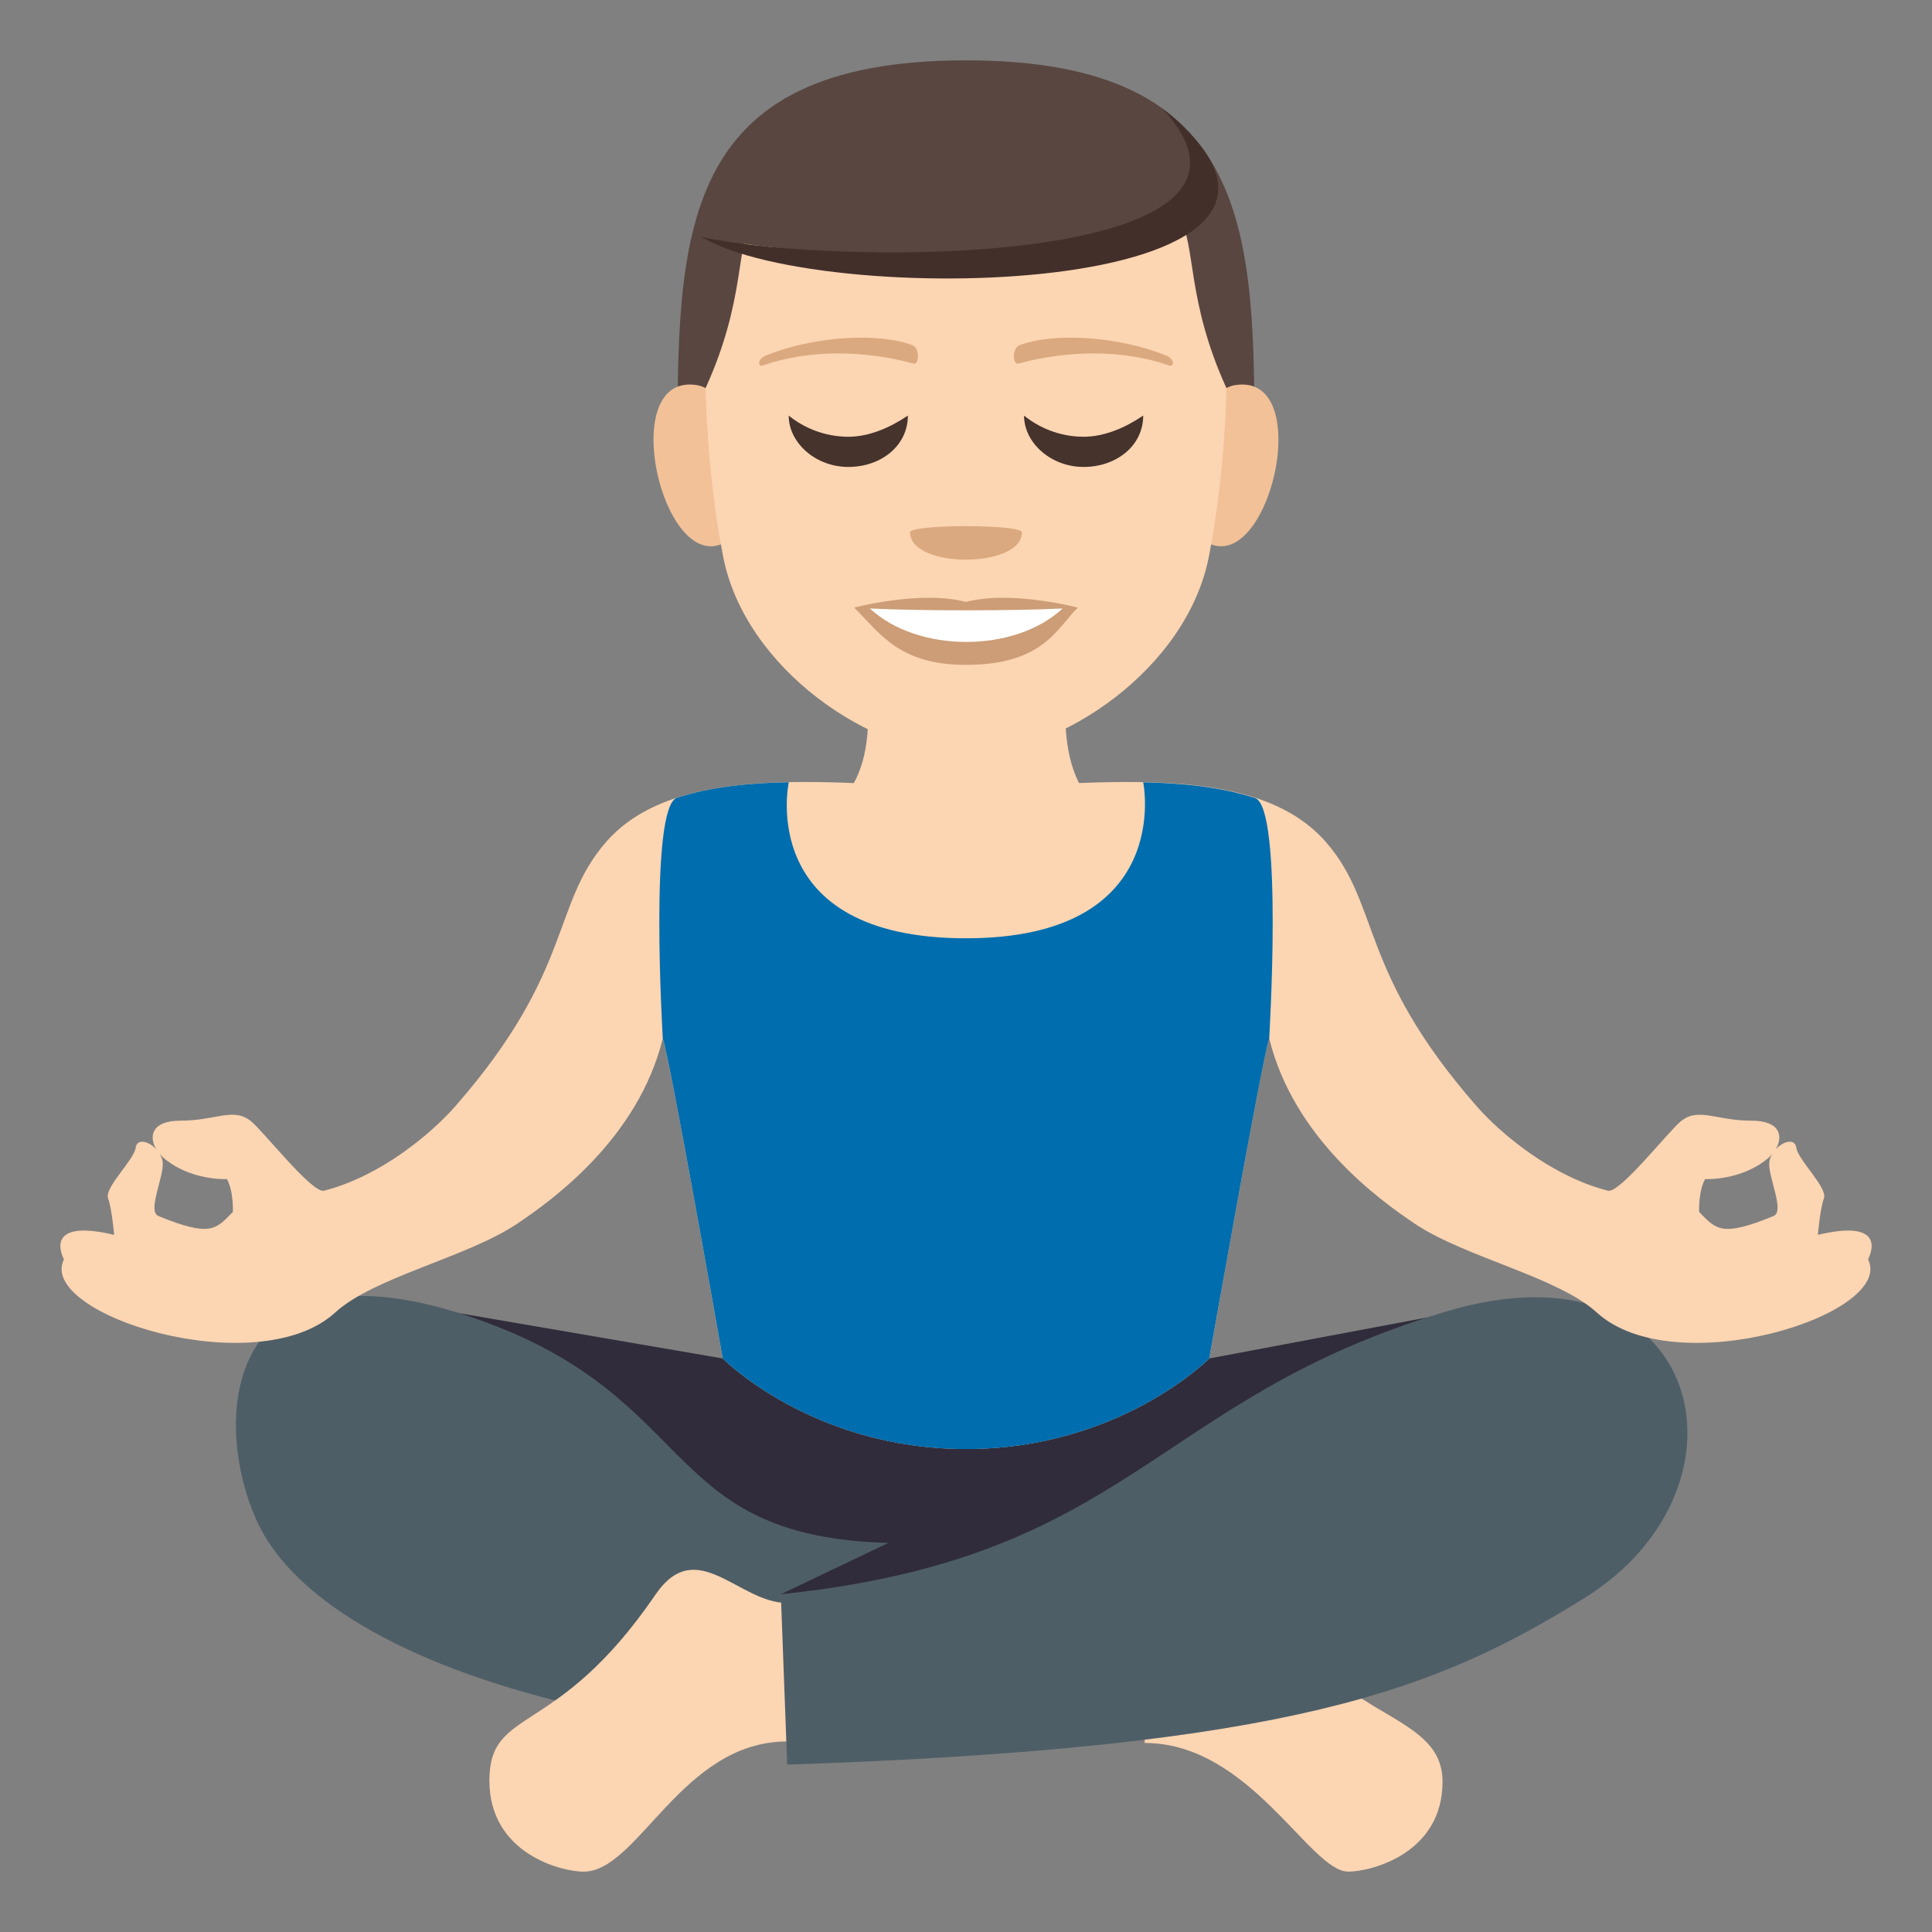 <?xml version="1.0" encoding="utf-8"?>
<!-- Generator: Adobe Illustrator 15.0.0, SVG Export Plug-In . SVG Version: 6.00 Build 0)  -->
<!DOCTYPE svg PUBLIC "-//W3C//DTD SVG 1.1//EN" "http://www.w3.org/Graphics/SVG/1.1/DTD/svg11.dtd">
<svg version="1.1" id="Layer_1" xmlns="http://www.w3.org/2000/svg" xmlns:xlink="http://www.w3.org/1999/xlink" x="0px" y="0px"
	 width="64px" height="64px" viewBox="0 0 64 64" enable-background="new 0 0 64 64" xml:space="preserve">
<rect x="0" y="0" width="64" height="64" fill="#808080" stroke="none"/>
<path fill="#594640" d="M31.999,1.999c-9.554,0-9.557,5.75-9.557,12.938h19.115C41.557,7.749,41.553,1.999,31.999,1.999z"/>
<path fill="#F2C198" d="M24.339,17.733c1.035-0.965,0.096-4.746-1.239-4.973C20.248,12.274,22.106,19.812,24.339,17.733z"/>
<path fill="#F2C198" d="M39.658,17.733c-1.035-0.965-0.096-4.746,1.239-4.973C43.75,12.274,41.893,19.812,39.658,17.733z"/>
<path fill="#FCD5B2" d="M32,5.833c-9.982,0-5.961,1.156-8.625,7.02c0,0,0.019,2.689,0.578,5.574
	c0.718,3.719,4.903,6.572,8.048,6.572c3.144,0,7.328-2.854,8.047-6.572c0.559-2.885,0.578-5.574,0.578-5.574
	C37.959,6.989,41.981,5.833,32,5.833z"/>
<path fill="#594640" d="M39.631,4.954c3.561,4.881-12.965,3.607-16.401,2.895C23.23,7.849,28.277,0.964,39.631,4.954z"/>
<path fill="#422F2A" d="M23.23,7.849c4.936,1.039,20.029,0.895,15.279-4.254C46.254,9.774,27.409,10.325,23.23,7.849z"/>
<path fill="#FCD5B2" d="M36.933,26.999c-2.312-0.77-1.513-5-1.513-5h-6.842c0,0,0.953,4.084-1.513,5c0,0,3.454,1,4.934,1
	S36.933,26.999,36.933,26.999z"/>
<path fill="#302C3B" d="M40.057,45.001c0,0-2.699,2-8.058,2c-5.427,0-8.058-2-8.058-2l-11.314-1.943c0,0,12.86,11.943,19.372,11.943
	s18.386-11.943,18.386-11.943L40.057,45.001z"/>
<path fill="#4E5E67" d="M16.165,43.827c7.035,2.631,5.763,7.084,13.265,7.283l-3.563,1.701l12.053,4.189
	c-12.659,2.072-26.938-1.004-29.436-6.67C6.914,46.769,7.595,40.624,16.165,43.827z"/>
<path fill="#FCD5B2" d="M37.92,53.206c1.623,0,3.479-2.525,4.371-0.266c1.623,4.111,5.495,3.623,5.495,6.08
	c0,2.385-2.373,2.98-3.122,2.98c-1.276,0-3.248-4.262-6.744-4.262V53.206z"/>
<path fill="#FCD5B2" d="M26.078,53.101c-1.623,0-2.994-2.285-4.371-0.268c-3.275,4.797-5.495,3.664-5.495,6.152
	c0,2.412,2.373,3.016,3.122,3.016c1.812,0,3.248-4.313,6.744-4.313V53.101z"/>
<path fill="#4E5E67" d="M47.865,43.456c-9.72,2.926-10.363,8.146-21.999,9.355l0.211,5.645c16.775-0.563,21.527-2.488,26.408-5.518
	C58.453,49.233,56.395,40.888,47.865,43.456z"/>
<path fill="#FCD5B2" d="M60.218,40.907c0,0,0.08-0.893,0.2-1.203c0.139-0.359-0.855-1.27-0.912-1.682
	c-0.044-0.322-0.432-0.225-0.684,0.051c0.252-0.42,0.165-0.951-0.804-0.949c-1.17,0.002-1.753-0.457-2.339,0.021
	c-0.412,0.336-2.025,2.396-2.412,2.299c-1.871-0.477-3.555-1.887-4.36-2.809c-3.916-4.48-3.161-6.633-4.974-8.729
	c-2.454-2.84-8.119-1.826-11.934-1.826s-9.479-1.014-11.934,1.826c-1.813,2.096-1.057,4.248-4.973,8.729
	c-0.806,0.922-2.49,2.332-4.36,2.809c-0.388,0.098-2.001-1.963-2.413-2.299c-0.585-0.479-1.168-0.02-2.338-0.021
	c-0.969-0.002-1.056,0.529-0.803,0.949c-0.252-0.275-0.64-0.373-0.684-0.051c-0.056,0.412-1.051,1.322-0.912,1.682
	c0.12,0.311,0.2,1.203,0.2,1.203c-1.896-0.453-1.927,0.266-1.665,0.813c-0.905,1.813,6.398,4.125,8.988,1.758
	c1.287-1.176,4.342-1.818,6.014-2.932c1.217-0.813,4.028-2.857,4.836-6.145c0.228,0.621,1.986,10.6,1.986,10.6s2.959,3,8.059,3
	s8.059-3,8.059-3s1.758-9.979,1.986-10.6c0.807,3.287,3.619,5.332,4.836,6.145c1.672,1.113,4.727,1.756,6.014,2.932
	c2.59,2.367,9.893,0.055,8.988-1.758C62.145,41.173,62.113,40.454,60.218,40.907z M7.714,40.147
	c-0.563,0.572-0.729,0.848-2.467,0.135c-0.387-0.16,0.217-1.355,0.139-1.813c-0.015-0.088-0.051-0.168-0.095-0.242
	c0.033,0.035,0.063,0.074,0.101,0.107c0.904,0.791,2.125,0.725,2.125,0.725C7.745,39.466,7.714,40.147,7.714,40.147z M58.753,40.282
	c-1.737,0.713-1.904,0.438-2.467-0.135c0,0-0.03-0.682,0.198-1.088c0,0,1.221,0.066,2.125-0.725c0.037-0.033,0.067-0.072,0.1-0.107
	c-0.044,0.074-0.08,0.154-0.095,0.242C58.536,38.927,59.141,40.122,58.753,40.282z"/>
<path fill="#006DAE" d="M41.573,26.435c-1.109-0.361-2.39-0.494-3.703-0.521c0.002-0.002,1.062,5.168-5.87,5.168
	c-6.997,0-5.869-5.17-5.871-5.17c-1.317,0.023-2.595,0.154-3.702,0.514c-0.935,0.305-0.471,7.977-0.471,7.977
	c0.228,0.621,1.986,10.6,1.986,10.6s2.959,3,8.059,3c5.098,0,8.057-3,8.057-3s1.76-9.977,1.986-10.596
	C42.043,34.405,42.51,26.737,41.573,26.435z"/>
<path fill="#CC9D76" d="M31.999,19.94c-1.491-0.396-3.704,0.188-3.704,0.188c0.844,0.824,1.461,1.896,3.704,1.896
	c2.571,0,3.007-1.217,3.704-1.896C35.703,20.128,33.488,19.544,31.999,19.94z"/>
<path fill="#FFFFFF" d="M28.816,20.157c1.586,1.473,4.79,1.482,6.385,0C33.51,20.237,30.52,20.239,28.816,20.157z"/>
<path fill="#DBA97F" d="M38.653,11.788c-1.592-0.656-3.771-0.783-4.889-0.348c-0.235,0.094-0.229,0.658-0.021,0.602
	c1.604-0.438,3.45-0.471,4.969,0.059C38.917,12.171,38.893,11.886,38.653,11.788z"/>
<path fill="#DBA97F" d="M25.345,11.788c1.591-0.656,3.77-0.783,4.888-0.348c0.235,0.094,0.229,0.658,0.021,0.602
	c-1.604-0.438-3.45-0.471-4.969,0.059C25.081,12.171,25.106,11.886,25.345,11.788z"/>
<path fill="#DBA97F" d="M33.851,17.636c0,1.205-3.703,1.205-3.703,0C30.147,17.36,33.851,17.36,33.851,17.636z"/>
<path fill="#45332C" d="M30.074,13.767c0,1-0.887,1.701-1.973,1.701c-1.085,0-1.974-0.801-1.974-1.701
	c0.493,0.4,1.185,0.701,1.974,0.701C28.792,14.468,29.483,14.167,30.074,13.767"/>
<path fill="#45332C" d="M37.87,13.767c0,1-0.888,1.701-1.974,1.701c-1.085,0-1.973-0.801-1.973-1.701
	c0.492,0.4,1.184,0.701,1.973,0.701C36.588,14.468,37.278,14.167,37.87,13.767"/>
</svg>
